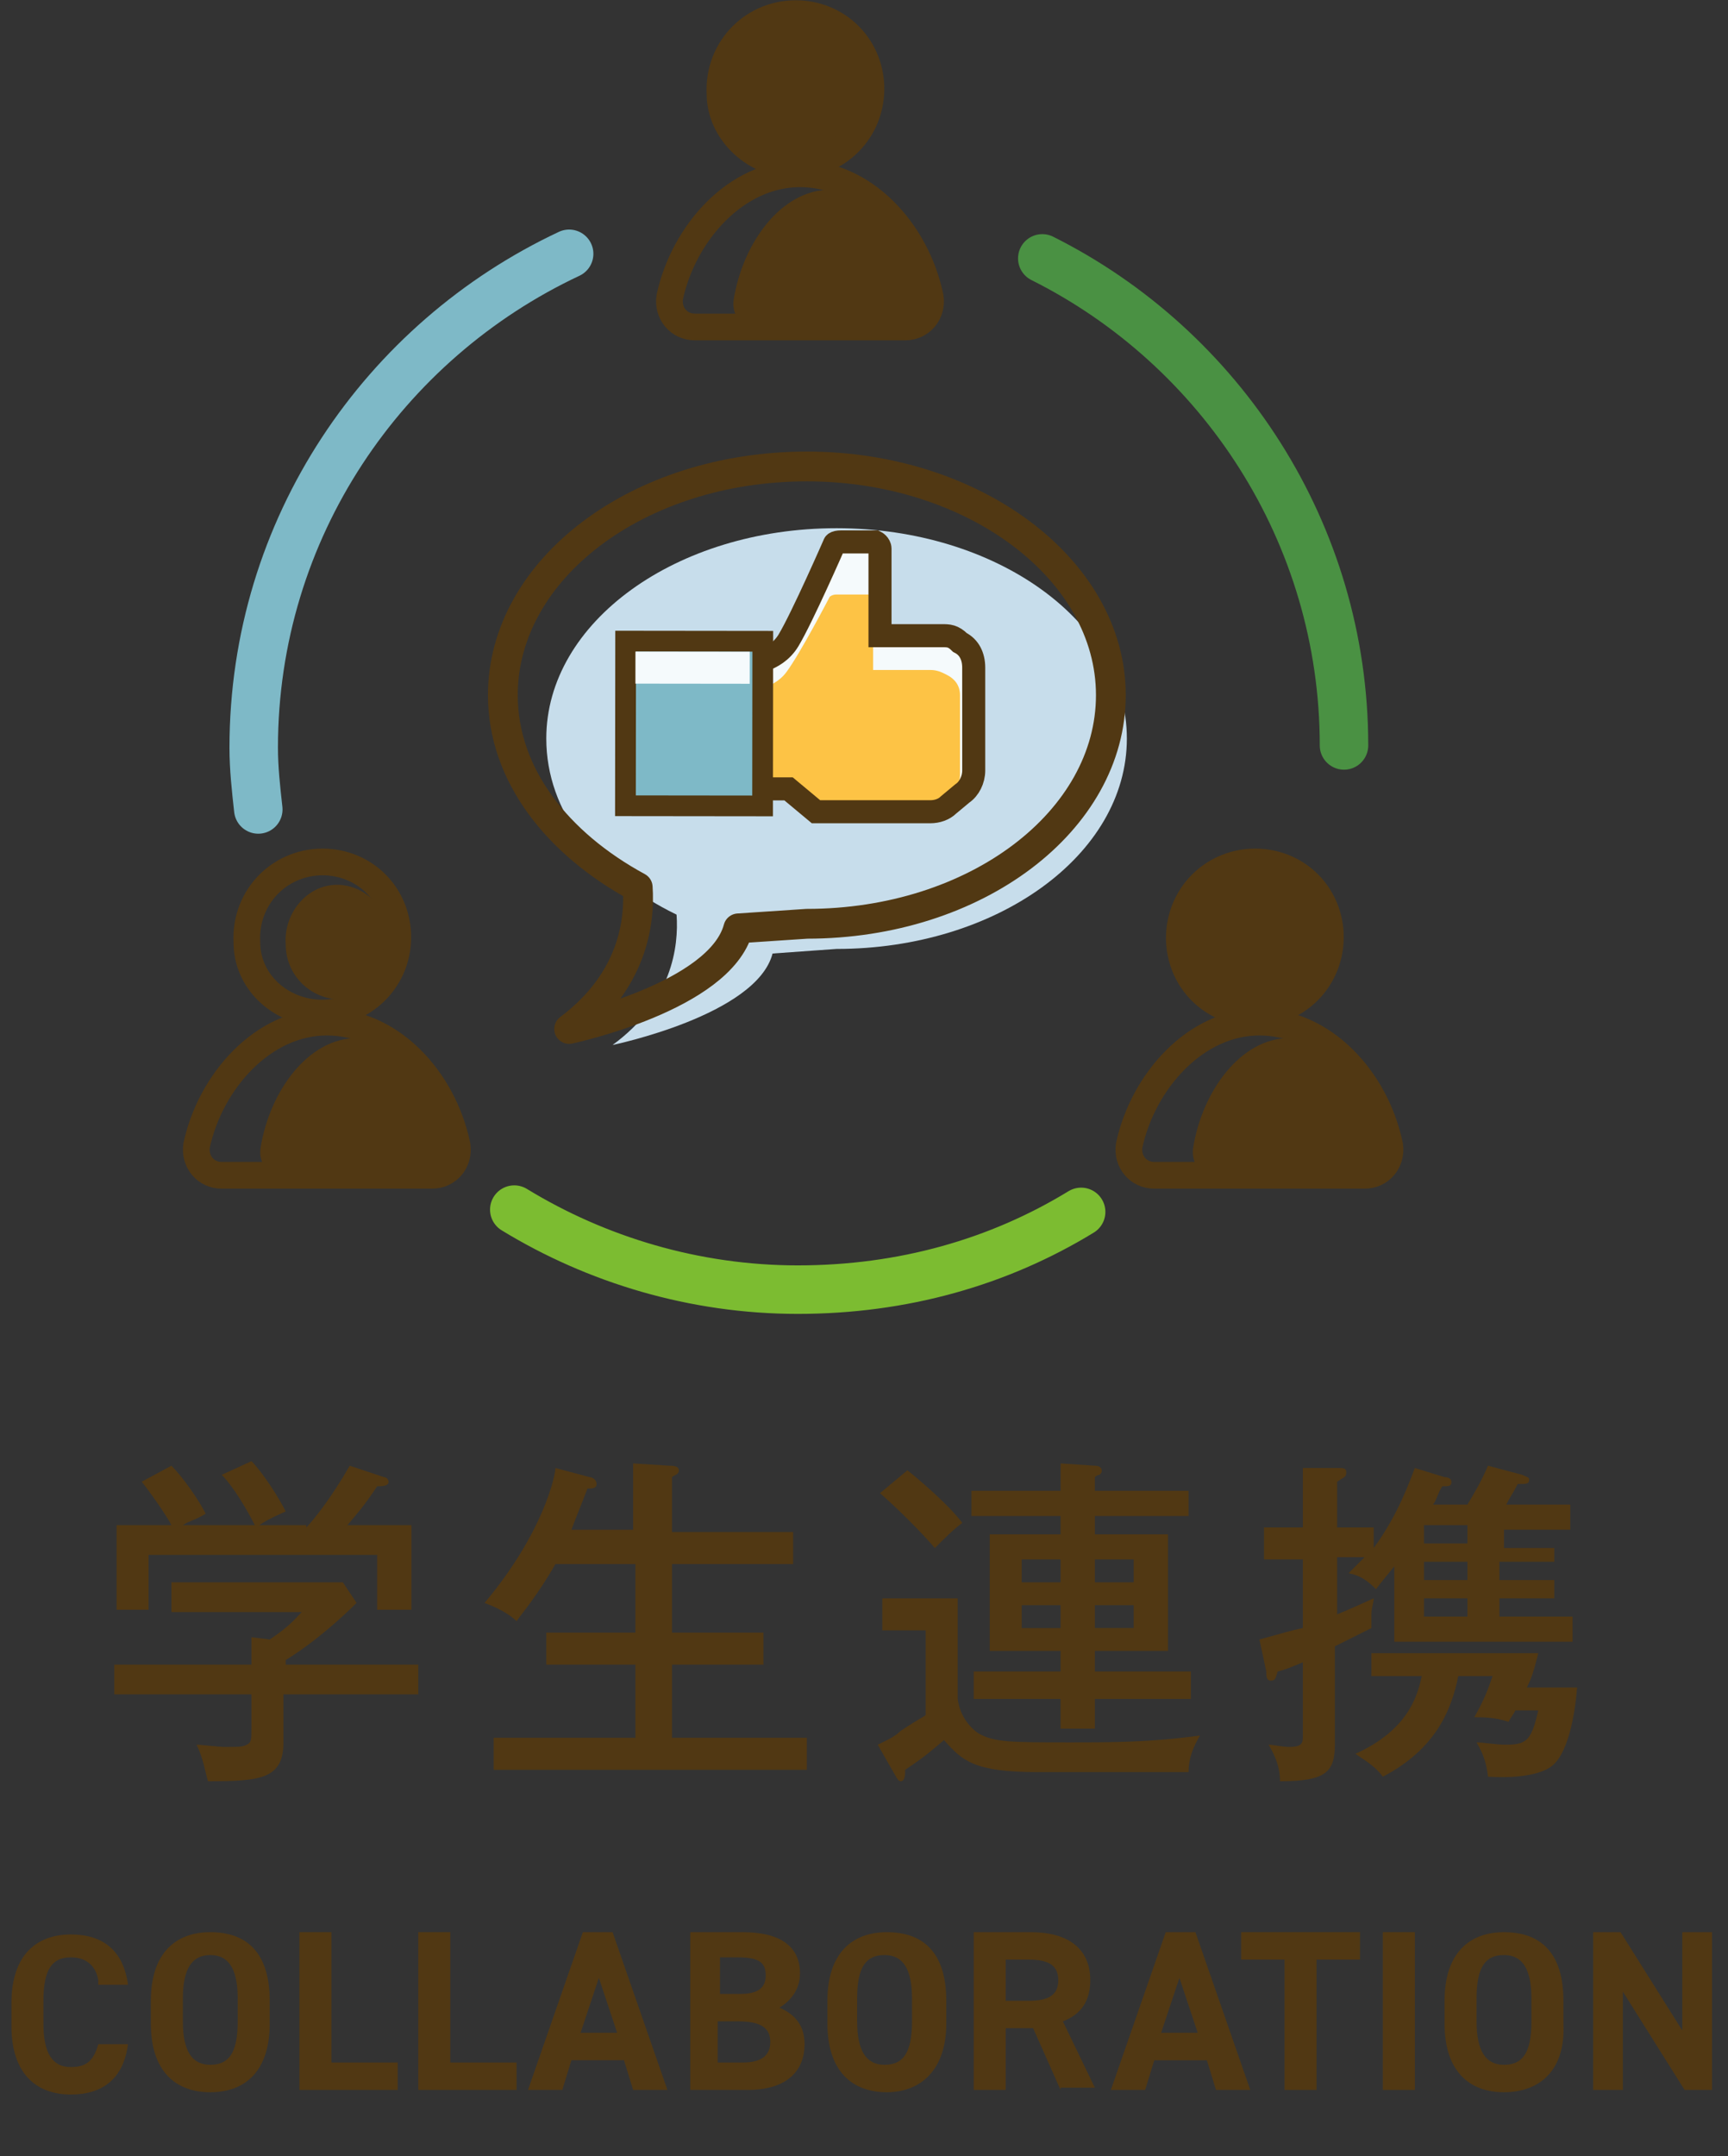 <?xml version="1.0" encoding="utf-8"?>
<!-- Generator: Adobe Illustrator 24.0.3, SVG Export Plug-In . SVG Version: 6.00 Build 0)  -->
<svg version="1.1" id="レイヤー_1" xmlns="http://www.w3.org/2000/svg" xmlns:xlink="http://www.w3.org/1999/xlink" x="0px"
	 y="0px" viewBox="0 0 75.6 94.3" style="enable-background:new 0 0 75.6 94.3;" xml:space="preserve">
<rect x="0" y="0" width="75.6" height="94.3" fill="#333333" stroke="none"/>
<style type="text/css">
	.st0{fill:#513813;}
	.st1{fill:#C7DDEB;}
	.st2{fill:none;stroke:#7EB9C7;stroke-width:2.121;stroke-linecap:round;stroke-miterlimit:10;}
	.st3{fill:none;stroke:#7CBC31;stroke-width:2.121;stroke-linecap:round;stroke-miterlimit:10;}
	.st4{fill:none;stroke:#4A9143;stroke-width:2.121;stroke-linecap:round;stroke-miterlimit:10;}
	.st5{fill:none;stroke:#513813;stroke-width:1.168;stroke-miterlimit:10;}
	.st6{fill:#7EB9C7;}
	.st7{fill:#513813;stroke:#513813;stroke-width:1.168;stroke-miterlimit:10;}
	.st8{fill:none;stroke:#513813;stroke-width:1.303;stroke-linejoin:round;stroke-miterlimit:10;}
	.st9{fill:#F5FAFC;}
	.st10{fill:#FDC345;}
	.st11{fill:none;stroke:#513813;stroke-width:1.008;stroke-miterlimit:10;}
	.st12{fill:#7EB9C7;stroke:#513813;stroke-width:0.907;stroke-miterlimit:10;}
</style>
<g>
	<g>
		<g>
			<path class="st0" d="M18.3,72.8v1.3h-5.9v2.1c0,1.6-1,1.7-3.3,1.7c-0.1-0.3-0.2-1-0.5-1.6c0.2,0,1,0.1,1.2,0.1c0.7,0,0.8,0,1-0.1
				c0.2-0.1,0.2-0.2,0.2-0.8v-1.4h-6v-1.3h6v-1.2l0.8,0.1c0.9-0.6,1.1-0.9,1.4-1.2H7.5v-1.3h7.5l0.6,0.9c-0.6,0.6-1.8,1.7-3.1,2.5
				v0.2H18.3z M13.4,66.8c0.3-0.3,1.1-1.3,1.9-2.7l1.5,0.5c0.1,0,0.2,0.1,0.2,0.2c0,0.2-0.3,0.2-0.5,0.2c-0.6,0.9-0.8,1.1-1.3,1.7
				h2.8v3.7h-1.5v-2.4h-10v2.4H5.1v-3.7h2.4c-0.2-0.4-0.9-1.4-1.3-1.9l1.3-0.7c0.5,0.5,1.2,1.5,1.5,2.1c-0.5,0.3-0.7,0.3-1,0.5H13.4
				z M11,63.9c0.5,0.5,1.2,1.6,1.5,2.2c-0.9,0.4-1,0.5-1.3,0.7c-0.4-0.8-1-1.8-1.5-2.3L11,63.9z"/>
			<path class="st0" d="M27.7,67v-3l1.6,0.1c0.1,0,0.4,0,0.4,0.2c0,0.2-0.2,0.2-0.3,0.3V67h5.3v1.4h-5.3v3h4v1.4h-4V76h5.9v1.4H21.6
				V76h6.2v-3.2h-3.9v-1.4h3.9v-3h-3.5c-0.8,1.4-1.5,2.2-1.7,2.5c-0.2-0.2-0.6-0.5-1.4-0.8c2.6-3.1,3.1-5.6,3.1-5.9l1.5,0.4
				c0.1,0,0.3,0.1,0.3,0.3c0,0.2-0.2,0.2-0.4,0.2c-0.3,0.8-0.4,1-0.7,1.8H27.7z"/>
			<path class="st0" d="M41.9,69.9v4.4c0.1,0.8,0.6,1.3,0.9,1.5c0.7,0.4,1.4,0.4,4,0.4c1.9,0,3.5,0,5.7-0.3c-0.3,0.5-0.5,1-0.5,1.6
				h-6.6c-2.8,0-3.3-0.5-4.1-1.4c-0.6,0.5-0.8,0.7-1.7,1.3c0,0.2,0,0.5-0.2,0.5c-0.1,0-0.2-0.2-0.2-0.2l-0.8-1.4
				c0.2-0.1,0.7-0.3,1-0.6c0.9-0.6,1-0.6,1.1-0.7v-3.7h-1.9v-1.4H41.9z M39.7,64.3c0.5,0.4,1.8,1.5,2.4,2.3
				c-0.4,0.3-0.7,0.6-1.2,1.1c-0.6-0.7-1.6-1.7-2.4-2.4L39.7,64.3z M46.4,64l1.5,0.1c0.2,0,0.3,0.1,0.3,0.2c0,0.1,0,0.1-0.1,0.2
				c-0.1,0-0.2,0.1-0.2,0.1v0.6H52v1.1h-4.1v0.8h3.2v5.1h-3.2v0.9h4.2v1.2h-4.2v1.3h-1.5v-1.3h-3.8v-1.2h3.8v-0.9h-3.1v-5.1h3.1
				v-0.8h-3.9v-1.1h3.9V64z M46.4,68.2h-1.7v1h1.7V68.2z M46.4,70.2h-1.7v1h1.7V70.2z M47.9,69.2h1.7v-1h-1.7V69.2z M47.9,71.2h1.7
				v-1h-1.7V71.2z"/>
			<path class="st0" d="M68,67.5v0.8h-2.4v0.8H68v0.8h-2.4v0.8h3.2v1.1h-7.8v-3.3c-0.4,0.5-0.5,0.6-0.8,1c-0.4-0.4-0.7-0.6-1.2-0.7
				c0.3-0.3,0.5-0.5,0.7-0.7h-1.2v2.5c0.5-0.2,0.7-0.3,1.6-0.7c0,0.2-0.1,0.4-0.1,0.7c0,0.3,0,0.5,0,0.6c-0.8,0.4-1.2,0.6-1.6,0.8
				v4.3c0,1.2-0.4,1.6-2.4,1.6c0-0.6-0.2-1.1-0.5-1.6c0.2,0,0.6,0.1,0.9,0.1c0.6,0,0.6-0.2,0.6-0.5v-3.2c-0.5,0.2-0.7,0.3-1.1,0.4
				c-0.1,0.3-0.1,0.4-0.3,0.4c-0.2,0-0.2-0.2-0.2-0.4l-0.3-1.4c1.1-0.3,1.4-0.4,1.9-0.5v-3h-1.7v-1.4H57v-2.6l1.5,0
				c0.3,0,0.4,0,0.4,0.2s-0.1,0.2-0.4,0.4v2h1.6v0.9c1.1-1.5,1.6-3,1.8-3.5l1.3,0.4c0.2,0,0.3,0.1,0.3,0.2c0,0.2-0.1,0.2-0.4,0.2
				c-0.2,0.3-0.2,0.5-0.4,0.8h1.5c0.3-0.5,0.6-1,0.9-1.7l1.5,0.4c0.2,0.1,0.3,0.1,0.3,0.2c0,0.2-0.1,0.2-0.5,0.2
				c-0.2,0.4-0.3,0.5-0.5,0.9h2.8v1.1h-2.9v0.8H68z M60,73.5v-1.2h7.3c-0.2,0.8-0.3,1.1-0.5,1.5h2.2c-0.1,1.2-0.4,3-1.2,3.5
				c-0.3,0.2-1.1,0.5-2.7,0.4c-0.1-0.9-0.4-1.3-0.5-1.5c0.3,0,0.8,0.1,1.3,0.1c0.9,0,1.1-0.2,1.4-1.5h-1c-0.1,0.2-0.2,0.3-0.3,0.5
				c-0.6-0.2-1.1-0.2-1.5-0.2c0.4-0.7,0.6-1.2,0.8-1.8h-1.5c-0.3,1.5-1,3.2-3.3,4.4c-0.3-0.4-0.6-0.6-1.2-1c2.2-1,2.7-2.4,2.9-3.4
				H60z M64.2,67.5v-0.8h-1.9v0.8H64.2z M64.2,69.1v-0.8h-1.9v0.8H64.2z M62.3,69.9v0.8h1.9v-0.8H62.3z"/>
		</g>
		<g>
			<path class="st0" d="M4.3,86.6c-0.1-0.6-0.5-1-1.2-1c-0.8,0-1.2,0.5-1.2,1.9v1c0,1.3,0.4,1.9,1.2,1.9c0.7,0,1-0.3,1.2-1h1.3
				c-0.2,1.5-1.1,2.2-2.5,2.2c-1.5,0-2.6-0.9-2.6-3v-1c0-2.1,1.1-3,2.6-3c1.4,0,2.3,0.7,2.5,2.2H4.3z"/>
			<path class="st0" d="M9.2,91.5c-1.5,0-2.6-0.9-2.6-3v-1c0-2.1,1.1-3,2.6-3c1.6,0,2.6,0.9,2.6,3v1C11.8,90.5,10.8,91.5,9.2,91.5z
				 M8,88.4c0,1.3,0.4,1.9,1.2,1.9s1.2-0.5,1.2-1.9v-1c0-1.3-0.4-1.9-1.2-1.9S8,86.1,8,87.4V88.4z"/>
			<path class="st0" d="M14.5,90.2h2.9v1.2h-4.3v-6.9h1.4V90.2z"/>
			<path class="st0" d="M19.7,90.2h2.9v1.2h-4.3v-6.9h1.4V90.2z"/>
			<path class="st0" d="M23.1,91.4l2.4-6.9h1.3l2.4,6.9h-1.5l-0.4-1.3H25l-0.4,1.3H23.1z M25.4,88.9H27l-0.8-2.4L25.4,88.9z"/>
			<path class="st0" d="M32.5,84.5c1.6,0,2.5,0.6,2.5,1.8c0,0.7-0.4,1.2-0.9,1.5c0.7,0.3,1.1,0.8,1.1,1.6c0,1.1-0.7,2-2.5,2h-2.5
				v-6.9H32.5z M31.5,87.2h0.9c0.8,0,1.1-0.3,1.1-0.8c0-0.5-0.2-0.8-1.2-0.8h-0.8V87.2z M31.5,90.2h1c0.8,0,1.2-0.3,1.2-0.9
				c0-0.6-0.4-0.9-1.4-0.9h-0.9V90.2z"/>
			<path class="st0" d="M38.8,91.5c-1.5,0-2.6-0.9-2.6-3v-1c0-2.1,1.1-3,2.6-3c1.6,0,2.6,0.9,2.6,3v1C41.4,90.5,40.3,91.5,38.8,91.5
				z M37.5,88.4c0,1.3,0.4,1.9,1.2,1.9s1.2-0.5,1.2-1.9v-1c0-1.3-0.4-1.9-1.2-1.9s-1.2,0.5-1.2,1.9V88.4z"/>
			<path class="st0" d="M46.4,91.4l-1.2-2.7H44v2.7h-1.4v-6.9h2.5c1.6,0,2.6,0.7,2.6,2.1c0,0.9-0.4,1.5-1.2,1.8l1.4,2.9H46.4z
				 M45,87.5c0.8,0,1.3-0.2,1.3-0.9c0-0.7-0.5-0.9-1.3-0.9H44v1.8H45z"/>
			<path class="st0" d="M48.6,91.4l2.4-6.9h1.3l2.4,6.9h-1.5l-0.4-1.3h-2.3l-0.4,1.3H48.6z M50.8,88.9h1.6l-0.8-2.4L50.8,88.9z"/>
			<path class="st0" d="M59.5,84.5v1.2h-1.9v5.7h-1.4v-5.7h-1.9v-1.2H59.5z"/>
			<path class="st0" d="M61.9,91.4h-1.4v-6.9h1.4V91.4z"/>
			<path class="st0" d="M65.8,91.5c-1.5,0-2.6-0.9-2.6-3v-1c0-2.1,1.1-3,2.6-3c1.6,0,2.6,0.9,2.6,3v1C68.5,90.5,67.4,91.5,65.8,91.5
				z M64.6,88.4c0,1.3,0.4,1.9,1.2,1.9s1.2-0.5,1.2-1.9v-1c0-1.3-0.4-1.9-1.2-1.9s-1.2,0.5-1.2,1.9V88.4z"/>
			<path class="st0" d="M74.9,84.5v6.9h-1.2L71,87.1v4.3h-1.3v-6.9h1.2l2.7,4.3v-4.3H74.9z"/>
		</g>
	</g>
	<g>
		<g>
			<path class="st1" d="M36.6,41.5c7,0,12.7-4.1,12.7-9.2c0-5.1-5.7-9.2-12.7-9.2s-12.7,4.1-12.7,9.2c0,3.2,2.2,6,5.7,7.7
				c0.1,1.4-0.2,3.8-2.8,5.7c0,0,6.3-1.3,7-4L36.6,41.5z"/>
			<path class="st2" d="M11.3,35.4c-0.1-0.9-0.2-1.8-0.2-2.7c0-9.6,5.7-17.8,13.8-21.6"/>
			<path class="st3" d="M47.3,53c-3.6,2.2-7.8,3.4-12.4,3.4c-4.5,0-8.8-1.3-12.4-3.5"/>
			<path class="st4" d="M45.6,11.3c7.8,3.9,13.2,12,13.2,21.3"/>
			<g>
				<g>
					<g>
						<g>
							<path class="st0" d="M14.7,43.7c1.4,0.1,2.5-1.2,2.4-2.6c-0.1-1.3-1-2.3-2.2-2.4c-1.4-0.1-2.5,1.2-2.4,2.6
								C12.5,42.6,13.5,43.6,14.7,43.7z"/>
							<path class="st0" d="M19,51.4c0.5,0,0.9-0.6,0.8-1.2c-0.4-2.5-2.2-4.8-4.2-4.8c-2.1,0-3.8,2.3-4.2,4.8
								c-0.1,0.6,0.3,1.2,0.8,1.2H19z"/>
						</g>
					</g>
				</g>
				<g>
					<g>
						<path class="st5" d="M13.9,44.3c2,0.1,3.6-1.5,3.5-3.5c-0.1-1.7-1.4-3-3.1-3.1c-2-0.1-3.6,1.5-3.5,3.5
							C10.8,42.9,12.2,44.2,13.9,44.3z"/>
						<path class="st5" d="M18.9,51.4c0.7,0,1.2-0.6,1.1-1.3c-0.6-2.9-2.9-5.4-5.7-5.4c-2.8,0-5.1,2.6-5.7,5.4
							c-0.1,0.7,0.4,1.3,1.1,1.3H18.9z"/>
					</g>
				</g>
			</g>
			<g>
				<g>
					<g>
						<g>
							<path class="st6" d="M55.5,43.7c1.4,0.1,2.5-1.2,2.4-2.6c-0.1-1.3-1-2.3-2.2-2.4c-1.4-0.1-2.5,1.2-2.4,2.6
								C53.4,42.6,54.3,43.6,55.5,43.7z"/>
							<path class="st0" d="M59.8,51.4c0.5,0,0.9-0.6,0.8-1.2c-0.4-2.5-2.2-4.8-4.2-4.8c-2.1,0-3.8,2.3-4.2,4.8
								c-0.1,0.6,0.3,1.2,0.8,1.2H59.8z"/>
						</g>
					</g>
				</g>
				<g>
					<g>
						<path class="st7" d="M54.7,44.3c2,0.1,3.6-1.5,3.5-3.5c-0.1-1.7-1.4-3-3.1-3.1c-2-0.1-3.6,1.5-3.5,3.5
							C51.7,42.9,53,44.2,54.7,44.3z"/>
						<path class="st5" d="M59.7,51.4c0.7,0,1.2-0.6,1.1-1.3c-0.6-2.9-2.9-5.4-5.7-5.4c-2.8,0-5.1,2.6-5.7,5.4
							c-0.1,0.7,0.4,1.3,1.1,1.3H59.7z"/>
					</g>
				</g>
			</g>
			<g>
				<g>
					<g>
						<g>
							<path class="st6" d="M35.3,6.6c1.4,0.1,2.5-1.2,2.4-2.6c-0.1-1.3-1-2.3-2.2-2.4c-1.4-0.1-2.5,1.2-2.4,2.6
								C33.2,5.5,34.2,6.5,35.3,6.6z"/>
							<path class="st0" d="M39.7,14.3c0.5,0,0.9-0.6,0.8-1.2c-0.4-2.5-2.2-4.8-4.2-4.8c-2.1,0-3.8,2.3-4.2,4.8
								c-0.1,0.6,0.3,1.2,0.8,1.2H39.7z"/>
						</g>
					</g>
				</g>
				<g>
					<g>
						<path class="st7" d="M34.6,7.2c2,0.1,3.6-1.5,3.5-3.5c-0.1-1.7-1.4-3-3.1-3.1c-2-0.1-3.6,1.5-3.5,3.5
							C31.5,5.7,32.9,7.1,34.6,7.2z"/>
						<path class="st5" d="M39.6,14.3c0.7,0,1.2-0.6,1.1-1.3c-0.6-2.9-2.9-5.4-5.7-5.4c-2.8,0-5.1,2.6-5.7,5.4
							c-0.1,0.7,0.4,1.3,1.1,1.3H39.6z"/>
					</g>
				</g>
			</g>
			<path class="st8" d="M35.3,40.4c7.4,0,13.3-4.5,13.3-10s-6-10-13.3-10c-7.4,0-13.3,4.5-13.3,10c0,3.5,2.4,6.5,5.9,8.4
				c0.1,1.5-0.2,4.1-3,6.2c0,0,6.6-1.4,7.4-4.4L35.3,40.4z"/>
		</g>
		<g>
			<path class="st9" d="M41.2,27.8l-2.7,0l0-2.5c0,0,0-1.1,0-1.3c0-0.2-0.2-0.3-0.2-0.3s-1.3,0-1.5,0c-0.3,0-0.3,0.1-0.3,0.1
				s-1.4,3.2-2,4.2c-0.6,1-1.8,1-1.8,1l0,5.5l1.8,0l1.2,1l5,0c0.3,0,0.6-0.1,0.8-0.3l0.6-0.5c0.3-0.2,0.5-0.6,0.5-1l0-4.5
				c0-0.5-0.2-0.9-0.6-1.1l0,0C41.7,27.8,41.5,27.8,41.2,27.8z"/>
			<path class="st10" d="M40.7,29.3l-2.5,0l0-2c0,0,0-0.8,0-1c0-0.2-0.2-0.3-0.2-0.3s-1.2,0-1.4,0c-0.2,0-0.3,0.1-0.3,0.1
				s-1.3,2.5-1.9,3.3c-0.6,0.8-1.7,0.8-1.7,0.8l0,4.3l1.7,0l1.1,0.8l4.7,0c0.3,0,0.6-0.1,0.8-0.2l0.6-0.4c0.3-0.2,0.4-0.5,0.4-0.8
				l0-3.5c0-0.4-0.2-0.7-0.6-0.9l0,0C41.2,29.4,41,29.3,40.7,29.3z"/>
			<path class="st11" d="M41.2,27.8l-2.7,0l0-2.5c0,0,0-1.1,0-1.3c0-0.2-0.2-0.3-0.2-0.3s-1.3,0-1.5,0c-0.3,0-0.3,0.1-0.3,0.1
				s-1.4,3.2-2,4.2c-0.6,1-1.8,1-1.8,1l0,5.5l1.8,0l1.2,1l5,0c0.3,0,0.6-0.1,0.8-0.3l0.6-0.5c0.3-0.2,0.5-0.6,0.5-1l0-4.5
				c0-0.5-0.2-0.9-0.6-1.1l0,0C41.7,27.8,41.5,27.8,41.2,27.8z"/>
			
				<rect x="26.8" y="28.7" transform="matrix(1.129880e-03 -1 1 1.129880e-03 -1.367 62.006)" class="st12" width="7.2" height="6"/>
			
				<rect x="27.8" y="28.5" transform="matrix(1 1.131750e-03 -1.131750e-03 1 3.312668e-02 -3.435118e-02)" class="st9" width="5" height="1.4"/>
		</g>
	</g>
</g>
</svg>
